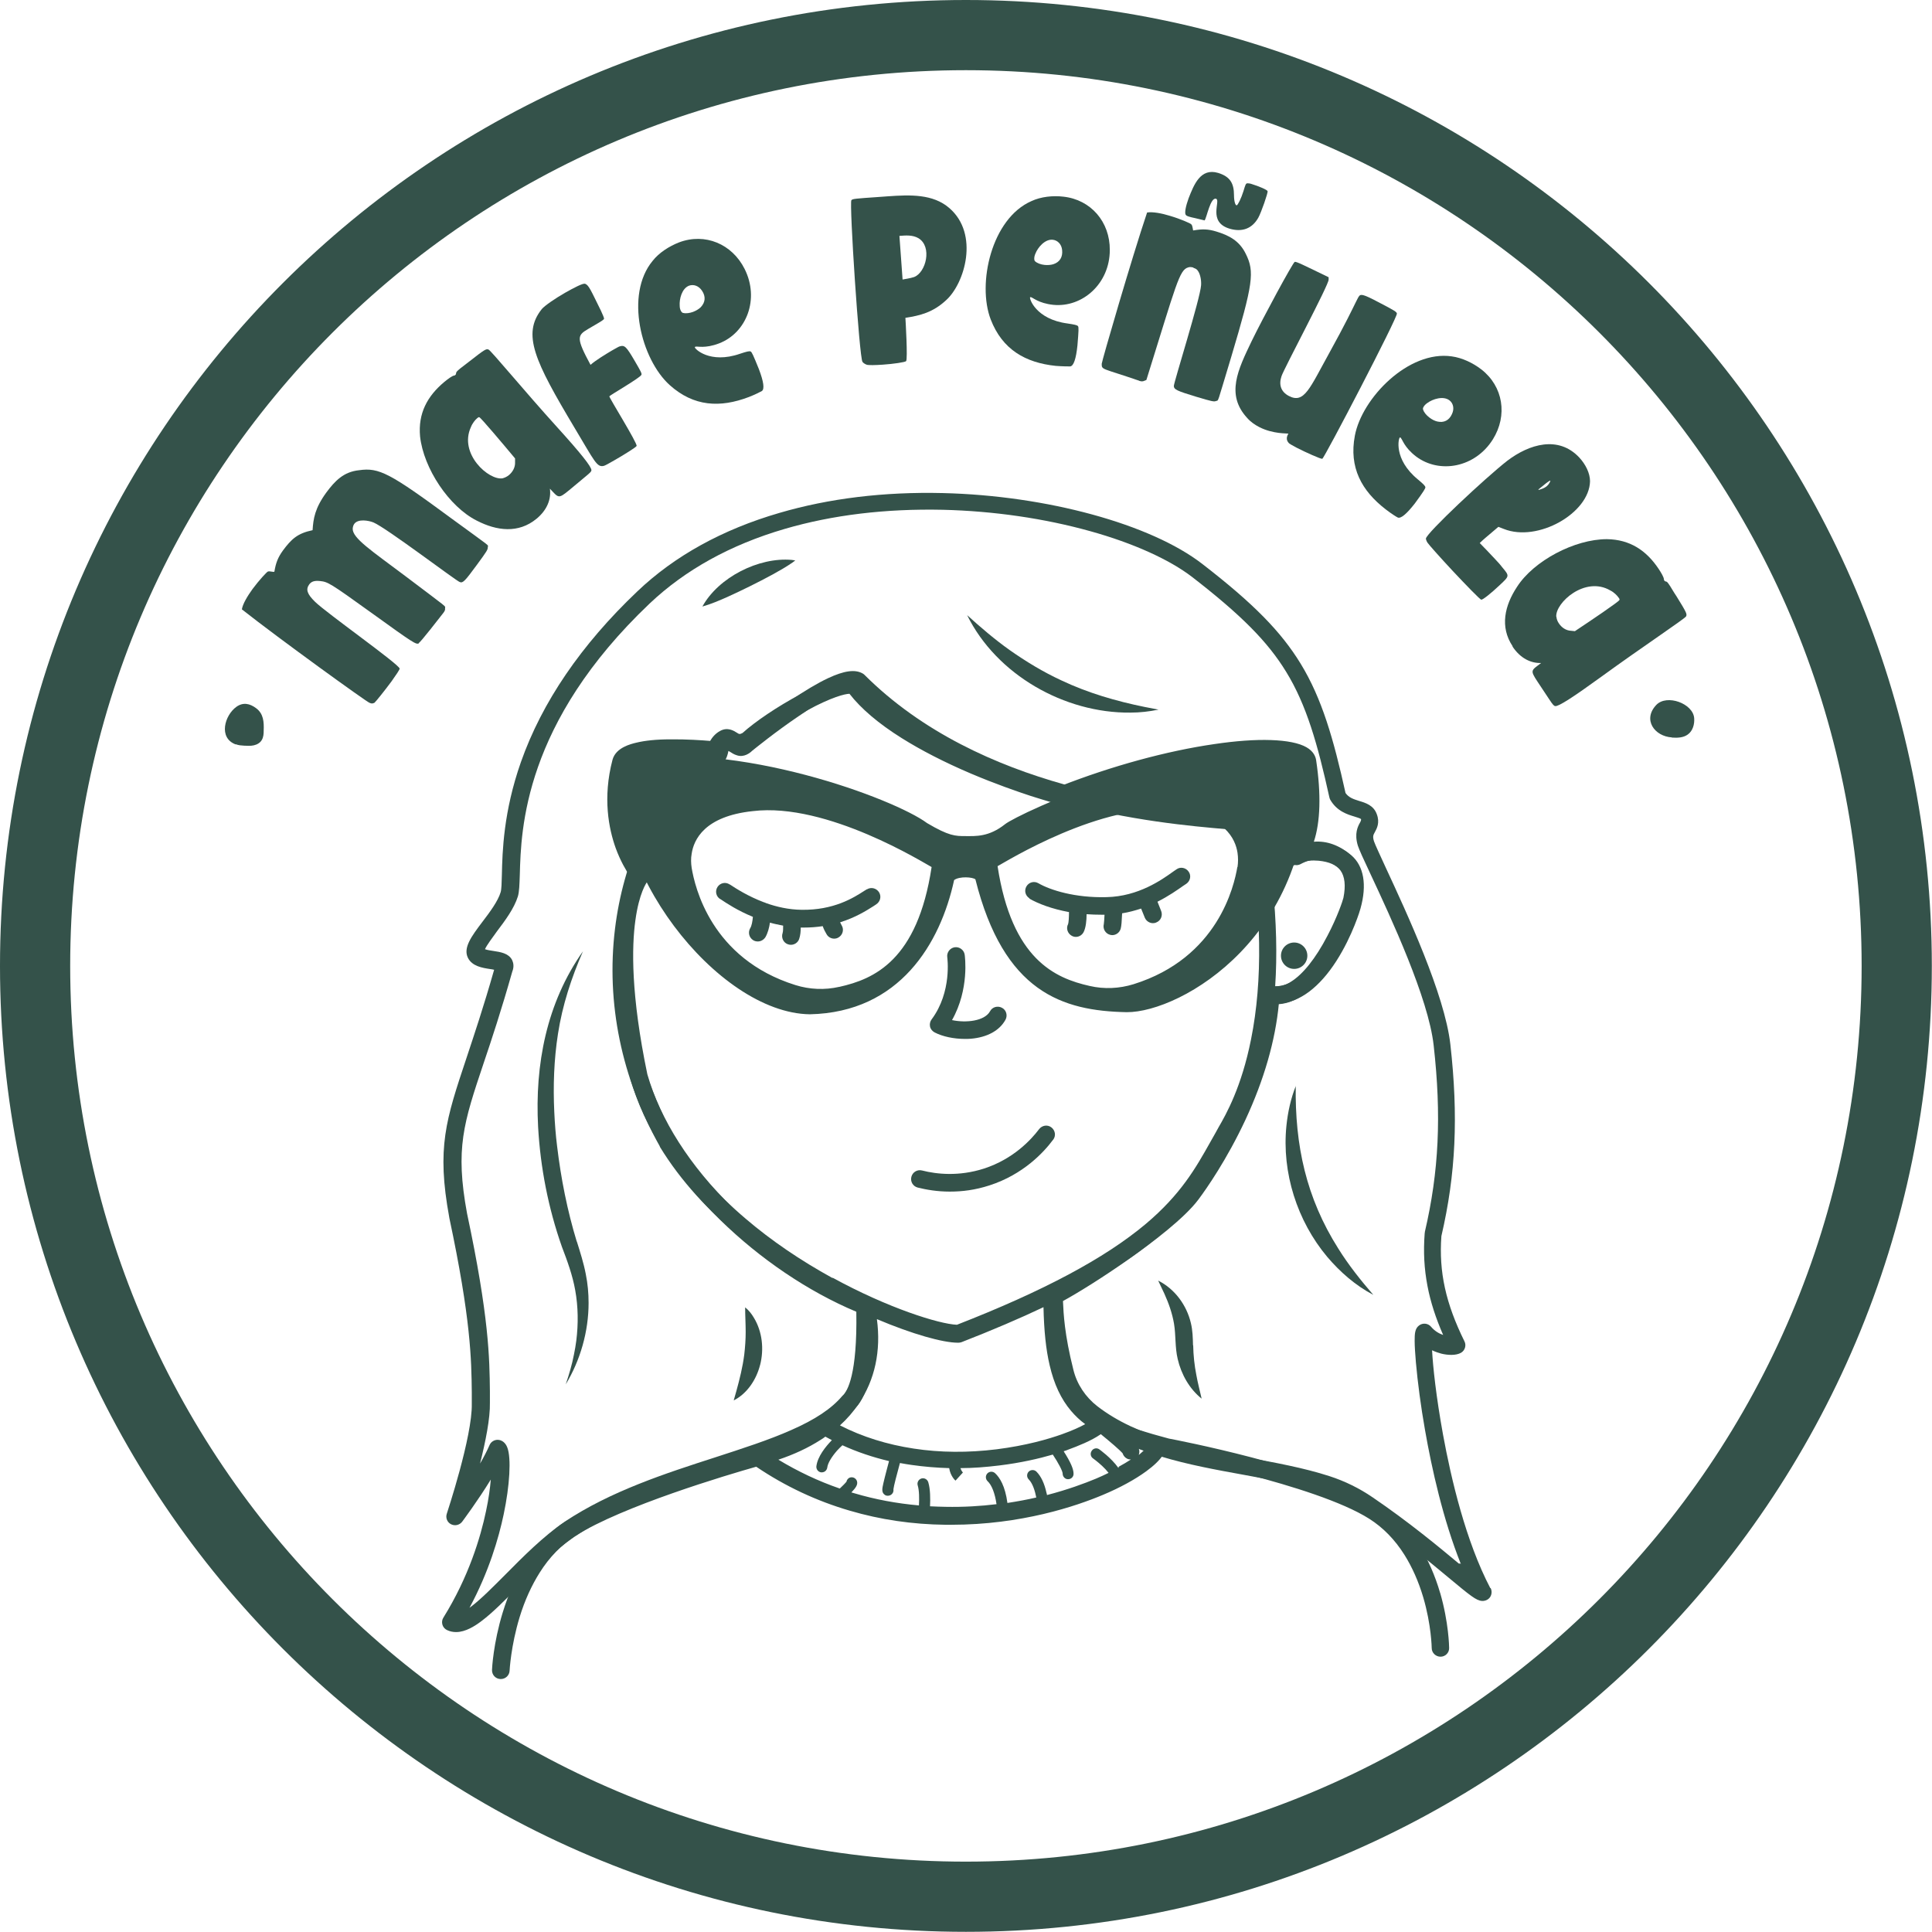 <?xml version="1.0" encoding="UTF-8"?><svg id="Capa_2" xmlns="http://www.w3.org/2000/svg" viewBox="0 0 109.83 109.83"><defs><style>.cls-verde{fill:#34524a;}</style></defs><g id="Capa_2-2"><g><path class="cls-verde" d="M54.91,0C24.59,0,0,24.59,0,54.91s24.59,54.91,54.91,54.91,54.91-24.59,54.91-54.91S85.24,0,54.91,0Zm0,105.83c-28.12,0-50.92-22.8-50.92-50.92S26.79,3.99,54.91,3.99s50.92,22.8,50.92,50.92-22.8,50.92-50.92,50.92Z"/><g><path class="cls-verde" d="M23.81,36.57c-.15,.09-.32-.02-2.65-1.7-2.43-1.75-2.52-1.79-2.97-1.84-.31-.03-.48,.02-.61,.19-.21,.29-.12,.55,.33,.99,.65,.64,4.79,3.56,4.81,3.8,0,.06-.21,.37-.46,.72-.39,.53-.9,1.16-.97,1.22-.11,.05-.16,.06-.29,0-.16-.05-5.11-3.62-7.25-5.31,.05-.31,.32-.76,.61-1.16,.38-.51,.81-.97,.87-.99,.12-.04,.35,.06,.37,0,.08-.49,.2-.8,.48-1.19,.49-.66,.83-.98,1.69-1.16,.04-.65,.13-1.25,.78-2.14,.49-.66,.98-1.18,1.87-1.27,1.13-.16,1.74,.16,5.24,2.74,2.38,1.74,2.07,1.47,2.07,1.64,0,.14-.04,.21-.62,1-.67,.91-.79,1.05-.97,.98-.2-.06-4.17-3.08-4.91-3.39-.27-.11-.87-.22-1.09,.08-.05,.07-.08,.16-.09,.27-.02,.54,1.05,1.24,2.98,2.69,2.59,1.96,2.26,1.67,2.27,1.85,.01,.07,0,.13-.11,.27-.16,.21-1.3,1.67-1.37,1.68Z"/><path class="cls-verde" d="M30.5,29.49c-1.03,.85-2.26,.69-3.39,.11-1.58-.79-3.03-2.97-3.23-4.79-.12-1.31,.41-2.29,1.38-3.1,.22-.18,.44-.34,.55-.36,.04,0,.05-.02,.07-.03,.04-.03,.04-.06,.05-.11,0-.05,.03-.1,.24-.27,.11-.09,.28-.21,.52-.4,.88-.69,.95-.72,1.08-.67,.15,.06,2.03,2.35,3.89,4.4,1.36,1.5,1.97,2.27,1.96,2.46,0,.07-.04,.12-.37,.39l-.9,.75c-.63,.52-.6,.42-1.09-.09,.08,.58-.14,1.2-.77,1.72Zm-1.93-2.3c.12-.03,.25-.09,.36-.18,.19-.16,.37-.42,.35-.75v-.2c-.71-.85-1.93-2.3-2.03-2.34-.04-.02-.08,.02-.13,.06-.11,.09-.27,.29-.35,.5-.7,1.52,1.02,3.05,1.81,2.91Z"/><path class="cls-verde" d="M36.46,21.31c-.04,.15-1.79,1.16-1.82,1.22-.02,.07,1.6,2.66,1.55,2.82-.02,.07-.73,.51-1.27,.82-.28,.16-.49,.28-.58,.31-.41,.11-.52-.23-1.69-2.18-2.25-3.77-2.99-5.3-1.85-6.73,.17-.2,.77-.61,1.33-.93,.51-.29,1-.54,1.12-.51,.22,.06,.34,.38,.91,1.53,.1,.21,.18,.41,.18,.45,0,.06-.13,.14-.63,.43l-.29,.17c-.61,.36-.67,.51,.15,2.03,.27-.24,.82-.58,1.21-.81,.23-.13,.4-.23,.45-.24,.28-.08,.37,0,.86,.84,.35,.6,.41,.71,.37,.79Z"/><path class="cls-verde" d="M39.53,19.71s-.02,0-.03,.03c-.03,.07,.84,.97,2.57,.37,.39-.13,.53-.16,.6-.13,.07,.03,.15,.21,.47,1q.41,1.08,.17,1.25c-.09,.05-.38,.2-.74,.34-1.63,.62-3.13,.55-4.5-.68-1.62-1.46-2.56-5.14-.97-7.06,.37-.47,.94-.83,1.5-1.05,1.48-.56,3.02,.09,3.73,1.51,.86,1.71,.11,3.63-1.45,4.23-.81,.31-1.24,.15-1.35,.19Zm-.69-1.92c.15,.04,.37,.01,.56-.06,.18-.07,.34-.17,.43-.26,.27-.28,.3-.61,.08-.94-.19-.29-.49-.38-.74-.29-.41,.16-.56,.76-.53,1.15,0,.22,.11,.39,.19,.4Z"/><path class="cls-verde" d="M51.47,18.06c.01,.16,.14,2.36,.04,2.47-.05,.06-.72,.16-1.32,.2-.42,.03-.83,.04-.93,0,.02,0-.13-.03-.23-.16-.18-.24-.76-9.04-.63-9.19,.07-.08,.22-.09,1.52-.18l.55-.04c1.27-.09,2.57-.14,3.5,.67,1.71,1.48,.87,4.28-.18,5.23-.75,.7-1.48,.88-2.33,1.01Zm.49-2.31c.68-.25,1.05-1.73,.25-2.21-.33-.19-.71-.16-1.08-.13l.18,2.48c.16-.03,.44-.07,.65-.14Z"/><path class="cls-verde" d="M58.6,16.89s-.02,0-.04,.01c-.06,.05,.31,1.25,2.13,1.49,.4,.06,.54,.09,.59,.15,.05,.06,.04,.25-.03,1.1q-.12,1.15-.41,1.19c-.11,0-.43,0-.82-.03-1.73-.18-3.04-.93-3.7-2.64-.78-2.03,.04-5.74,2.32-6.73,.54-.25,1.21-.32,1.81-.25,1.57,.17,2.65,1.44,2.64,3.03,0,1.91-1.55,3.28-3.21,3.12-.86-.09-1.17-.43-1.29-.44Zm.25-2.03c.11,.1,.32,.18,.53,.2,.19,.02,.37,0,.5-.04,.37-.12,.54-.41,.5-.8-.03-.34-.26-.56-.53-.59-.44-.05-.85,.43-.99,.79-.09,.2-.08,.4-.01,.44Z"/><path class="cls-verde" d="M67.84,15.21c-.1-.03-.21-.04-.29-.01-.51,.14-.67,.93-2.38,6.4-.13,.05-.2,.11-.37,.06-.02,0-.03-.01-.05-.02-2.12-.73-2.12-.6-2.12-.96,.01-.16,1.72-6.05,2.58-8.6,.31-.05,.82,.04,1.3,.19,.61,.18,1.17,.43,1.21,.48,.1,.1,.08,.36,.12,.35,.51-.09,.84-.08,1.3,.06,.73,.22,1.32,.53,1.68,1.27,.51,1.02,.42,1.68-.83,5.87-.85,2.8-.69,2.42-.87,2.5-.11,.04-.2,.03-1.13-.25-1.09-.33-1.25-.41-1.26-.6s1.5-4.96,1.55-5.74c.02-.31-.06-.65-.18-.81-.05-.09-.14-.14-.25-.17Zm.64-2.68s-.26-.06-.54-.13c-.16-.03-.26-.06-.33-.08-.14-.04-.18-.07-.21-.12-.06-.11,0-.46,.17-.93,.3-.76,.67-1.74,1.68-1.44,.68,.21,.9,.59,.9,1.27,0,.34,.08,.6,.16,.57,.06-.02,.25-.39,.38-.81,.11-.37,.13-.42,.21-.44,.04,0,.15,0,.28,.05,.36,.11,.87,.32,.88,.4,.03,.08-.36,1.21-.53,1.51-.35,.62-.92,.83-1.63,.62-1.27-.38-.48-1.61-.77-1.7-.32-.1-.53,1.08-.65,1.23Z"/><path class="cls-verde" d="M75.16,26.08c-.07,.02-.93-.36-1.47-.64-.25-.13-.43-.24-.43-.26-.24-.27,0-.52-.02-.53-.05-.02-.87,.03-1.65-.37-.25-.13-.49-.29-.69-.52-1.23-1.33-.52-2.75,.25-4.36,.65-1.34,2.34-4.46,2.45-4.51,.08-.04,.52,.19,1.93,.87v.13c.04,.25-2.56,5.1-2.68,5.5-.16,.47-.04,.88,.42,1.12,.88,.46,1.19-.45,2.3-2.45,1.83-3.31,1.57-3.31,1.88-3.29,.11,.02,.25,.07,.61,.25l.44,.23c.79,.41,.89,.48,.91,.57,.07,.18-4.13,8.24-4.24,8.26Z"/><path class="cls-verde" d="M79.62,24.87s-.01-.01-.04,0c-.07,0-.39,1.23,1.03,2.39,.31,.26,.41,.36,.42,.44,0,.07-.1,.24-.6,.92q-.71,.91-.97,.8c-.1-.05-.37-.22-.68-.46-1.38-1.06-2.1-2.39-1.76-4.19,.4-2.14,3.05-4.87,5.51-4.51,.59,.08,1.2,.37,1.68,.74,1.25,.97,1.5,2.62,.66,3.97-1.01,1.62-3.04,1.98-4.37,.98-.69-.53-.77-.98-.87-1.05Zm1.28-1.59c.04,.15,.18,.32,.35,.45,.15,.12,.32,.2,.45,.23,.38,.09,.68-.06,.84-.42,.15-.31,.07-.62-.14-.78-.35-.27-.95-.08-1.26,.15-.19,.13-.28,.3-.24,.37Z"/><path class="cls-verde" d="M85.49,30.07l-.31-.12c-.81,.69-.79,.66-1.06,.92,.22,.23,.55,.56,.86,.9,.16,.17,.3,.32,.42,.48,.42,.5,.41,.49-.13,1-.54,.51-.98,.85-1.06,.84-.06,.01-.86-.82-1.64-1.65-.69-.74-1.34-1.47-1.42-1.59-.06-.09-.09-.2-.09-.23,.01-.3,3.41-3.48,4.63-4.43,1.24-.94,2.9-1.45,4.09-.18,.36,.39,.61,.89,.61,1.35-.04,1.81-2.97,3.48-4.9,2.71Zm2.04-2.24c.28-.07,.46-.21,.54-.36,.05-.07,.07-.14,.06-.15s-.15,.07-.41,.29c-.21,.17-.28,.22-.27,.23s.05,0,.09,0Z"/><path class="cls-verde" d="M85.99,36.74c-.74-1.11-.45-2.32,.25-3.38,.95-1.48,3.27-2.71,5.11-2.71,1.31,.02,2.24,.64,2.94,1.69,.16,.24,.29,.47,.3,.59,0,.04,.01,.05,.02,.07,.03,.04,.05,.05,.1,.06,.05,0,.09,.04,.24,.27,.08,.12,.18,.31,.35,.56,.59,.95,.61,1.02,.55,1.15-.08,.14-2.55,1.78-4.79,3.41-1.64,1.19-2.46,1.72-2.65,1.69-.07-.01-.12-.05-.35-.4l-.65-.98c-.45-.68-.36-.64,.2-1.07-.58,.02-1.18-.26-1.63-.94Zm2.49-1.67c.01,.12,.06,.26,.14,.37,.14,.21,.38,.41,.71,.42l.2,.02c.92-.61,2.49-1.67,2.53-1.77,.02-.03,0-.08-.05-.14-.08-.12-.26-.3-.46-.4-1.44-.85-3.14,.7-3.08,1.49Z"/></g><path class="cls-verde" d="M13.41,42.31c.15,.06,.31,.07,.47,.08,.19,.01,.37,.02,.55-.02s.36-.14,.45-.3c.1-.16,.11-.36,.11-.54,.02-.49-.01-.96-.43-1.27-.36-.27-.74-.35-1.12-.08-.67,.48-1.04,1.77-.04,2.14Z"/><path class="cls-verde" d="M95.05,41.93c.31,.02,.64,.01,.89-.17,.29-.2,.4-.59,.37-.94-.07-.83-1.55-1.37-2.15-.75-.8,.84-.1,1.79,.88,1.85Z"/><g><g><path class="cls-verde" d="M84.72,90.28c-1.39-2.65-2.23-6.22-2.69-8.74-.39-2.15-.57-3.84-.62-4.78,.19,.09,.37,.15,.52,.19,.36,.09,.84,.12,1.13-.05,.22-.13,.31-.42,.19-.65-1.06-2.15-1.46-3.94-1.31-5.98,.82-3.53,.97-6.8,.51-10.9-.32-2.84-2.5-7.52-3.66-10.02-.33-.72-.62-1.34-.68-1.52-.09-.28-.04-.37,.05-.53,.11-.2,.29-.53,.11-1.01-.18-.51-.64-.65-1.01-.76-.31-.1-.58-.18-.77-.45-.68-3.07-1.34-5.37-2.55-7.35-1.12-1.83-2.68-3.42-5.59-5.67-2.93-2.27-8.86-3.89-14.75-4.03-3.34-.08-6.47,.3-9.3,1.13-3.23,.94-5.95,2.44-8.07,4.46-3.2,3.04-5.42,6.3-6.62,9.71-.99,2.82-1.05,5.07-1.08,6.41-.01,.43-.02,.83-.07,.98-.15,.51-.62,1.14-1.04,1.69-.62,.82-1.1,1.47-.82,2.04,.24,.48,.81,.57,1.27,.64,.07,.01,.15,.02,.22,.04-.6,2.11-1.14,3.71-1.57,5.01-1.17,3.51-1.71,5.1-.98,9.07,0,0,0,0,0,.01,1.23,5.77,1.26,8.08,1.28,9.93,0,.23,0,.44,0,.65,.04,1.86-1.41,6.21-1.42,6.25-.08,.23,.02,.49,.24,.6,.22,.11,.48,.05,.63-.14,.05-.07,.89-1.19,1.63-2.4-.04,.49-.12,1.09-.27,1.79-.31,1.49-.99,3.75-2.42,6.05-.08,.12-.1,.27-.06,.41,.04,.14,.14,.25,.27,.31,.17,.08,.34,.11,.51,.11,.54,0,1.08-.35,1.46-.64,.61-.46,1.29-1.15,2.02-1.88,.98-.99,2.1-2.11,3.23-2.89,2.49-1.66,5.45-2.62,8.31-3.54,1.6-.52,3.1-1,4.42-1.59,1.5-.67,2.54-1.36,3.25-2.19,.77-.76,1.12-2.6,1.05-5.64,0-.06,0-.13,0-.15,0-.21-.12-.4-.31-.48-2.71-1.09-5.46-2.91-7.72-5.13-2.43-2.38-4.1-5-4.84-7.58-.94-4.51-.89-7.25-.68-8.75,.21-1.55,.63-2.14,.67-2.19,.18-.19,.17-.46,0-.65,0,0-.5-.6-.87-1.64-.49-1.38-.54-2.86-.14-4.38,.02-.03,.34-.41,2.44-.42,1.22,0,2.39,.12,2.41,.12,.26,.03,.49-.13,.54-.39,0-.02,.05-.17,.16-.28,.23,.14,.69,.43,1.41,.02,.04-.02,.07-.04,.1-.07,.63-.59,1.85-1.41,3.05-2.06,1.41-.76,2.13-.93,2.4-.94,.66,.85,1.66,1.7,2.97,2.52,1.1,.69,2.42,1.37,3.92,2.01,1.39,.59,2.63,1.02,3.42,1.28,.52,.17,.89,.27,1.11,.34,.48,.13,.56,.13,.65,.12,.04,0,.08-.02,.12-.03,3.14-1.24,6.41-2.12,9.2-2.46,1.18-.15,2.22-.19,3-.12,.86,.08,1.1,.26,1.15,.3,.34,2.33,.16,4.12-.5,4.92-.06,.07-.19,.23-.14,.47,.03,.15,.13,.28,.27,.34,.15,.07,.32,.07,.46,0,.82-.44,1.51-.36,2.25,.26,.56,.47,.33,1.55,.21,1.99-.1,.35-.54,1.59-1.25,2.71-.41,.65-.85,1.15-1.3,1.48-.51,.38-1.01,.54-1.54,.49-.14-.01-.27,.03-.37,.12-.1,.09-.17,.21-.18,.35-.13,2.11-.75,4.37-1.84,6.71-1.01,2.17-2.14,3.78-2.57,4.37-1.21,1.63-6.09,4.86-7.62,5.62-.19,.09-.3,.29-.28,.5,0,.07,.01,.19,.02,.33,.03,.68,.09,1.95,.62,4.06,.26,1.04,.87,1.97,1.72,2.62,2.52,1.94,5.77,2.53,8.91,3.1,1.64,.3,3.19,.58,4.6,1.04,.77,.25,1.51,.61,2.19,1.07,2.02,1.37,3.72,2.79,4.84,3.72,1.25,1.04,1.59,1.32,1.92,1.34,.18,.01,.36-.07,.46-.22,.1-.15,.11-.35,.03-.51Zm-1.77-1.38c-1.14-.95-2.86-2.38-4.92-3.78-.76-.52-1.58-.92-2.44-1.2-1.48-.48-3.13-.78-4.73-1.07-3.03-.55-6.16-1.12-8.48-2.91-.67-.52-1.16-1.25-1.36-2.07-.51-2.01-.56-3.21-.59-3.86,0-.02,0-.03,0-.05,.81-.44,2.25-1.33,3.74-2.38,1.38-.97,3.18-2.35,3.95-3.38,.46-.61,1.63-2.29,2.68-4.54,1.06-2.28,1.7-4.5,1.9-6.6,.6-.04,1.18-.28,1.73-.69,.54-.41,1.06-.99,1.54-1.74,.93-1.45,1.37-2.96,1.37-2.98,.38-1.35,.19-2.42-.52-3.03-.68-.57-1.39-.83-2.13-.77,.37-1.12,.42-2.69,.13-4.63-.03-.21-.15-.51-.55-.74-.42-.24-1.11-.38-2.04-.41-.89-.03-1.99,.05-3.2,.23-2.7,.39-5.82,1.24-8.78,2.4-.49-.12-2.53-.72-4.86-1.72-3.14-1.36-5.36-2.84-6.41-4.28-.05-.07-.13-.13-.21-.17-.34-.14-.81-.1-1.49,.14-.5,.17-1.13,.45-1.8,.81-1.28,.68-2.55,1.54-3.27,2.19-.17,.09-.2,.06-.34-.03-.16-.1-.51-.32-.93-.09-.28,.15-.46,.38-.57,.57-.48-.04-1.35-.1-2.26-.09-.79,0-1.45,.07-1.94,.19-.29,.07-1.16,.27-1.35,.97-.57,2.17-.21,3.93,.18,5.02,.27,.74,.6,1.29,.81,1.6-.2,.37-.48,1.05-.65,2.17-.16,1.02-.2,2.23-.13,3.59,.09,1.68,.36,3.6,.8,5.71,0,.01,0,.02,0,.03,.78,2.75,2.55,5.53,5.11,8.04,2.27,2.22,5,4.07,7.74,5.22,.06,3.58-.51,4.52-.76,4.75-.01,.01-.03,.03-.04,.04-.61,.72-1.54,1.34-2.91,1.94-1.26,.56-2.75,1.04-4.32,1.55-2.79,.9-5.95,1.92-8.55,3.66,0,0,0,0,0,0-1.22,.83-2.37,1.99-3.38,3.01-.7,.7-1.36,1.37-1.91,1.79-.04,.03-.08,.06-.12,.09,1.1-2.04,1.66-3.97,1.94-5.3,.35-1.65,.44-3.22,.21-3.81-.1-.27-.28-.38-.41-.42-.05-.01-.1-.02-.14-.02-.19,0-.38,.11-.46,.3-.14,.32-.33,.69-.54,1.05,.31-1.24,.58-2.57,.56-3.46,0-.21,0-.42,0-.64-.02-1.9-.05-4.25-1.3-10.12-.68-3.7-.2-5.13,.95-8.56,.45-1.33,1-2.99,1.62-5.18,.12-.3,.06-.52-.01-.67-.2-.38-.66-.45-1.06-.51-.13-.02-.35-.05-.48-.1,.1-.23,.44-.68,.67-1,.47-.62,.99-1.32,1.2-2,.08-.27,.09-.66,.11-1.24,.07-2.58,.23-8.62,7.39-15.42,2.01-1.9,4.58-3.33,7.66-4.23,2.73-.8,5.76-1.16,9-1.09,2.88,.07,5.78,.49,8.39,1.22,2.44,.68,4.49,1.61,5.78,2.6,2.8,2.17,4.3,3.68,5.35,5.4,1.15,1.87,1.79,4.12,2.45,7.12,.01,.05,.03,.1,.05,.14,.38,.66,.98,.84,1.38,.96,.12,.04,.33,.1,.37,.14,0,0,0,0,0,0q.02,.06-.05,.19c-.13,.23-.34,.63-.13,1.32,.08,.24,.3,.73,.73,1.64,1.15,2.46,3.28,7.03,3.58,9.71,.45,4,.3,7.18-.5,10.61,0,.02,0,.05-.01,.08-.08,1.06-.03,2.01,.16,3,.17,.9,.47,1.82,.89,2.78-.23-.08-.48-.22-.69-.47-.17-.2-.47-.23-.68-.07-.24,.18-.25,.48-.25,.88,0,.31,.03,.72,.07,1.21,.1,1.13,.28,2.51,.52,3.86,.38,2.17,1.02,5.07,2.04,7.62-.02-.02-.04-.04-.07-.05Z"/><path class="cls-verde" d="M32.79,70.59c-.54-1.77-.9-3.59-1.12-5.43-.08-.63-.13-1.3-.16-1.94-.07-1.48-.02-2.98,.21-4.45,.25-1.62,.76-3.18,1.42-4.69-2.07,2.93-2.74,6.44-2.55,9.98,.13,2.32,.58,4.62,1.35,6.81,.31,.81,.61,1.63,.76,2.48,.17,.94,.18,1.92,.06,2.87-.03,.25-.08,.52-.13,.77-.11,.58-.28,1.15-.47,1.71,.83-1.37,1.3-3.01,1.3-4.63,0-.55-.05-1.1-.16-1.64-.12-.63-.32-1.25-.51-1.86Z"/><path class="cls-verde" d="M43.21,77.6c.23-.9,.13-1.9-.36-2.7-.13-.22-.29-.42-.49-.58,0,.46,.03,.95,.03,1.4,0,.43-.03,.85-.08,1.28-.09,.71-.26,1.39-.45,2.08-.05,.17-.1,.35-.15,.53,.77-.39,1.29-1.19,1.5-2.02Z"/><path class="cls-verde" d="M67.82,76.47c-.01-.42-.02-.84-.12-1.25-.24-1.03-.92-1.95-1.86-2.42,.11,.25,.24,.49,.35,.74,.25,.55,.45,1.12,.55,1.71,.11,.65,.05,1.34,.21,2.01,.2,.86,.66,1.69,1.36,2.25-.1-.45-.22-.89-.3-1.34-.11-.56-.17-1.12-.18-1.69Z"/><path class="cls-verde" d="M73.67,61.72c-.29,.72-.46,1.5-.54,2.28-.27,2.66,.61,5.41,2.32,7.45,.74,.87,1.61,1.63,2.62,2.16-.72-.83-1.41-1.7-1.99-2.63-1.83-2.89-2.47-5.87-2.42-9.26Z"/><path class="cls-verde" d="M60.34,38.68c-1.04-.48-2.01-1.07-2.95-1.73-.83-.59-1.65-1.29-2.41-1.98,1.67,3.39,5.54,5.58,9.28,5.54,.54,0,1.07-.06,1.6-.17,0,0-.78-.15-.78-.15-1.63-.33-3.24-.8-4.74-1.51Z"/><path class="cls-verde" d="M39.93,34.48c.49-.14,.96-.34,1.41-.54,.88-.4,1.73-.82,2.58-1.28,.38-.21,.77-.43,1.13-.68,.05-.04,.11-.08,.16-.12-.07-.01-.13-.02-.2-.03-1.87-.17-4.17,.99-5.08,2.65Z"/></g><g><path class="cls-verde" d="M49.28,50.55s-.1,.07-.16,.1c-.6,.39-1.73,1.1-3.56,1.07-.73-.01-1.42-.17-2.01-.38-.04-.02-.08-.04-.13-.05-.9-.34-1.58-.78-1.93-1.01h-.01c-.23-.16-.54-.09-.69,.14-.15,.23-.09,.54,.15,.69h.01c.34,.23,.99,.66,1.85,1.01-.02,.25-.07,.52-.15,.64-.14,.24-.07,.54,.17,.69,.08,.05,.17,.07,.26,.07,.17,0,.33-.09,.43-.24,.14-.24,.22-.55,.26-.83,.24,.07,.49,.12,.75,.17,0,.16,0,.32-.03,.42-.09,.26,.04,.55,.3,.64,.06,.02,.11,.03,.17,.03,.21,0,.4-.13,.47-.33,.07-.2,.09-.44,.09-.65,0,0,.01,0,.02,0,.05,0,.11,0,.16,0,.39,0,.74-.03,1.07-.08,.06,.18,.15,.34,.22,.46,.09,.16,.26,.25,.43,.25,.09,0,.17-.02,.25-.07,.24-.14,.32-.45,.18-.68-.03-.05-.06-.12-.09-.18,.87-.27,1.49-.66,1.9-.92,.05-.03,.1-.07,.15-.1,.23-.15,.31-.45,.16-.69-.15-.23-.45-.31-.69-.16Z"/><path class="cls-verde" d="M58.51,51.08c.5,.29,1.28,.59,2.26,.77,0,.3-.02,.59-.05,.68-.13,.24-.03,.54,.21,.67,.07,.04,.15,.06,.23,.06,.18,0,.35-.1,.44-.27,.13-.25,.17-.67,.17-1.02,.28,.02,.56,.03,.86,.03,.05,0,.11,0,.16,0-.01,.24-.03,.45-.04,.53-.07,.27,.09,.54,.35,.61,.04,.01,.09,.02,.13,.02,.22,0,.42-.15,.48-.37,.04-.15,.06-.41,.08-.87,.38-.06,.74-.16,1.08-.27l.21,.52c.08,.19,.27,.31,.46,.31,.06,0,.13-.01,.19-.04,.26-.1,.38-.39,.28-.65l-.21-.53c.64-.32,1.13-.67,1.46-.9,.07-.05,.13-.09,.18-.12,.23-.16,.29-.47,.13-.69-.16-.23-.47-.29-.69-.13-.06,.04-.12,.08-.19,.13-.64,.46-1.97,1.41-3.78,1.45-1.79,.05-3.21-.4-3.88-.79-.24-.14-.54-.06-.68,.18-.14,.24-.06,.54,.18,.68Z"/><path class="cls-verde" d="M53.13,58.69c.46,.24,1.1,.37,1.72,.37,.11,0,.23,0,.34-.01,.93-.08,1.63-.46,1.97-1.08,.13-.24,.05-.55-.2-.68-.24-.13-.55-.05-.68,.2-.31,.56-1.37,.67-2.16,.5,1-1.77,.73-3.64,.72-3.72-.04-.27-.3-.46-.57-.42-.27,.04-.46,.3-.42,.57,0,.02,.28,1.96-.89,3.53-.09,.12-.12,.27-.09,.41,.03,.14,.13,.26,.26,.33Z"/><path class="cls-verde" d="M59.87,64.79c.17-.22,.12-.53-.1-.7-.22-.17-.53-.12-.7,.1-.46,.61-1.47,1.7-3.13,2.24-1.43,.46-2.7,.32-3.52,.11-.27-.07-.54,.09-.61,.36s.09,.54,.36,.61c.48,.12,1.1,.23,1.82,.23s1.44-.09,2.25-.35c1.93-.62,3.1-1.89,3.62-2.59Z"/><path class="cls-verde" d="M81.87,90.56c-.29-1-.69-1.9-1.18-2.69-.63-.99-1.41-1.79-2.32-2.37-1.37-.87-3.8-1.76-7.22-2.65-2.41-.63-4.48-1.03-4.7-1.07-2.48-.66-3.9-1.19-4.8-2.24-.47-.55-.79-1.24-1.01-2.17-.21-.91-.32-2.08-.33-3.56,6.47-3.26,7.98-5.95,9.35-8.38,.1-.17,.2-.36,.3-.53,0,0,0-.01,.01-.02,.03-.07,.09-.16,.16-.28,.45-.79,1.38-2.43,1.96-5.31,.14-.71,.25-1.44,.33-2.2,.04,0,.09,0,.13,0,.45,0,.9-.14,1.35-.41,.86-.52,1.68-1.54,2.45-3.01,.58-1.12,.95-2.15,1-2.43,.2-.99,.08-1.78-.34-2.36-.4-.55-1.06-.87-1.95-.95-1.04-.1-2,.23-2.78,.94-.03,.03-.06,.05-.08,.08-.1-.71-.21-1.43-.34-2.17-.01-.06-.03-.11-.06-.16-.15-.26-.44-.31-.82-.36-.28-.04-.66-.07-1.15-.11-3.86-.33-14.11-1.22-20.69-7.79-.03-.03-.07-.06-.11-.08-.43-.24-1.05-.15-1.95,.27-.6,.28-1.34,.72-2.2,1.31-1.44,.98-2.72,2.03-2.77,2.07,0,0,0,0,0,0-.03-.02-.07-.04-.1-.06-.21-.14-.51-.33-.9-.28-.1,.01-.19,.06-.26,.12-.3,.27-.36,.58-.4,.78,0,.03-.01,.05-.02,.08-.02,0-.03,0-.04,0-.39-.07-.67-.13-.89,.11-2.46,2.72-4.08,6.32-4.54,10.13-.51,4.21,.37,8.48,2.55,12.36,0,0,0,.01,0,.02,2.44,4,6.43,6.74,9.35,8.34,.65,.35,1.29,.68,1.92,.97,.19,.87,.22,1.71,.11,2.49-.12,.82-.42,1.59-.88,2.26-.47,.69-1.11,1.3-1.9,1.8-.83,.53-1.82,.95-2.96,1.25,0,0,0,0,0,0-.02,0-1.95,.53-4.25,1.3-3.1,1.04-5.37,2.01-6.72,2.87-.91,.58-1.71,1.39-2.35,2.41-.51,.8-.93,1.74-1.25,2.78-.54,1.76-.61,3.21-.61,3.27-.01,.28,.2,.51,.48,.52,0,0,.01,0,.02,0,.27,0,.49-.21,.5-.48,0-.01,.07-1.4,.57-3.04,.29-.95,.68-1.8,1.14-2.53,.56-.89,1.25-1.59,2.03-2.09,2.67-1.69,8.65-3.47,10.28-3.93,1.64,1.11,3.43,1.95,5.32,2.5,1.73,.51,3.56,.78,5.44,.8,.11,0,.22,0,.33,0,3.98,0,7.1-1.06,8.62-1.7,.98-.41,1.83-.88,2.46-1.34,.44-.32,.76-.63,.95-.92,.04,.01,.08,.02,.12,.03,.01,0,.02,0,.03,0,.08,.02,8.51,1.64,11.58,3.59,.79,.5,1.46,1.19,2,2.05,.44,.7,.8,1.51,1.07,2.42,.46,1.56,.48,2.87,.48,2.88,0,.27,.23,.49,.5,.49,0,0,0,0,0,0,.28,0,.5-.23,.49-.5,0-.06-.02-1.44-.51-3.13Zm-8.89-40.97c.57-.51,1.23-.73,1.98-.66,.6,.06,1.01,.24,1.24,.55,.25,.34,.31,.87,.17,1.56-.03,.14-.34,1.08-.91,2.16-.67,1.29-1.4,2.2-2.09,2.62-.3,.19-.59,.27-.88,.26,.12-1.78,.07-3.7-.14-5.74,.09-.15,.29-.46,.62-.76Zm-25.66,23.06c-1.82-1-3.48-2.13-4.92-3.36-1.7-1.44-3.06-3-4.05-4.62-2.07-3.69-2.91-7.75-2.42-11.74,.43-3.53,1.9-6.86,4.13-9.4,.04,0,.09,.02,.12,.02,.38,.07,.66,.12,.88-.11,.25-.27,.31-.56,.35-.75,0,0,0,0,0,0,.01,0,.02,.02,.04,.02,.13,.08,.27,.18,.45,.23,.4,.13,.74-.14,.86-.26,.15-.12,1.33-1.08,2.63-1.96,.8-.55,1.49-.96,2.04-1.23,.7-.34,1-.35,1.09-.35,6.84,6.76,17.29,7.66,21.23,8,.45,.04,.92,.08,1.19,.12,.79,4.51,.85,8.49,.18,11.82-.54,2.72-1.42,4.27-1.85,5.01-.07,.13-.13,.23-.17,.31-.1,.18-.2,.35-.3,.53-.82,1.46-1.67,2.97-3.68,4.66-2.31,1.94-5.82,3.81-10.72,5.72-1.02-.04-3.94-.96-7.06-2.67Zm1.49,7.16c.93-1.37,1.28-3.02,1.04-4.82,2.03,.86,3.76,1.34,4.6,1.34,0,0,.02,0,.03,0,.06,0,.12-.01,.18-.03,1.77-.69,3.31-1.35,4.66-1.99,.03,1.35,.14,2.41,.35,3.3,.25,1.08,.65,1.93,1.22,2.6,.24,.28,.5,.53,.8,.75-.29,.16-.72,.36-1.31,.57-.78,.28-2.06,.65-3.73,.86-1.62,.2-3.2,.19-4.7-.04-1.52-.23-2.93-.67-4.2-1.32,.41-.37,.76-.78,1.06-1.22Zm14.77,3.64c-.42-.59-1.08-1.05-1.09-1.06-.14-.1-.34-.06-.43,.09-.1,.14-.06,.34,.08,.43,0,0,.24,.17,.51,.42,.15,.14,.27,.27,.37,.4-.22,.11-.46,.22-.72,.33-.65,.27-1.59,.62-2.78,.93,0-.04-.02-.08-.03-.13-.12-.54-.31-.94-.57-1.2-.12-.12-.32-.12-.44,0s-.12,.32,0,.44c.23,.23,.36,.67,.43,1.03-.51,.12-1.06,.22-1.64,.31-.13-.97-.44-1.45-.7-1.69-.13-.12-.32-.11-.44,.01-.12,.13-.11,.32,.01,.44,.24,.22,.42,.69,.51,1.31-.9,.11-1.87,.17-2.9,.15-.29,0-.59-.02-.88-.03,.02-.41,.02-.98-.1-1.37-.05-.16-.22-.26-.39-.21-.16,.05-.26,.22-.21,.39,.09,.29,.09,.76,.07,1.14-1.26-.11-2.49-.34-3.67-.69-.06-.02-.12-.03-.17-.05,.26-.27,.37-.44,.32-.63-.05-.17-.22-.26-.38-.22-.12,.03-.2,.13-.22,.24-.06,.08-.21,.23-.38,.39-1.22-.42-2.38-.97-3.49-1.64,.89-.3,1.69-.67,2.39-1.12,.1-.06,.19-.12,.28-.19,.12,.07,.25,.13,.37,.2-.36,.37-.81,.93-.88,1.48-.02,.17,.1,.33,.27,.35,.01,0,.03,0,.04,0,.16,0,.29-.12,.31-.28,.03-.24,.23-.58,.55-.95,.11-.12,.22-.23,.31-.31,.83,.38,1.72,.68,2.65,.9-.04,.16-.09,.35-.14,.53-.08,.3-.14,.55-.18,.72-.07,.31-.12,.53,.08,.67,.05,.04,.11,.05,.18,.05,.1,0,.2-.05,.26-.14,.05-.07,.06-.15,.05-.23,.02-.18,.19-.83,.37-1.49,.22,.04,.45,.08,.67,.11,.7,.1,1.41,.16,2.13,.18,.07,.45,.34,.7,.36,.71l.42-.46h0s-.09-.09-.14-.25c.72,0,1.46-.06,2.2-.15,1.23-.15,2.26-.39,3.05-.62,.32,.48,.56,.94,.56,1.08,0,.17,.13,.32,.3,.32,0,0,0,0,.01,0,.17,0,.31-.13,.31-.3,0-.16-.04-.44-.45-1.11-.04-.06-.08-.12-.11-.18,.1-.03,.19-.06,.28-.1,.49-.18,1.29-.49,1.83-.87,.54,.44,1.08,.9,1.24,1.09,.04,.13,.13,.24,.25,.3,.07,.04,.15,.05,.22,.05-.2,.13-.43,.27-.69,.41Zm1.16-.75c.04-.12,.04-.24,0-.34,.1,.03,.19,.06,.29,.09-.08,.08-.18,.16-.29,.26Z"/></g><path class="cls-verde" d="M74.29,43.37c-6.54-1.84-16.45,2.92-17.15,3.48-.93,.74-1.68,.68-2.25,.68-.58,0-.94,0-2.19-.74-1.85-1.38-10.83-4.73-17.27-3.57-1.17,5.93,5.32,14.37,10.61,14.44,5.11-.11,7.42-4.04,8.2-7.63,.31-.23,1.07-.17,1.21-.04,1.61,6.41,4.94,7.48,8.6,7.55,3.09,.02,10.74-4.38,10.26-14.16Zm-26.58,12.73c-.83,.19-1.69,.15-2.49-.1-4.8-1.5-5.72-5.59-5.9-6.66-.04-.27-.05-.54,0-.81,.12-.79,.72-2.13,3.48-2.42,4.22-.51,9.77,2.98,10.16,3.18-.8,5.3-3.27,6.37-5.24,6.81Zm22.63-6.81c-.18,1.07-1.1,5.16-5.9,6.66-.81,.25-1.67,.29-2.49,.1-1.97-.44-4.43-1.51-5.24-6.81,.39-.2,5.94-3.69,10.16-3.18,2.76,.3,3.36,1.63,3.48,2.42,.04,.27,.04,.54,0,.81Z"/><circle class="cls-verde" cx="73.57" cy="54.33" r=".75"/></g></g></g></svg>
